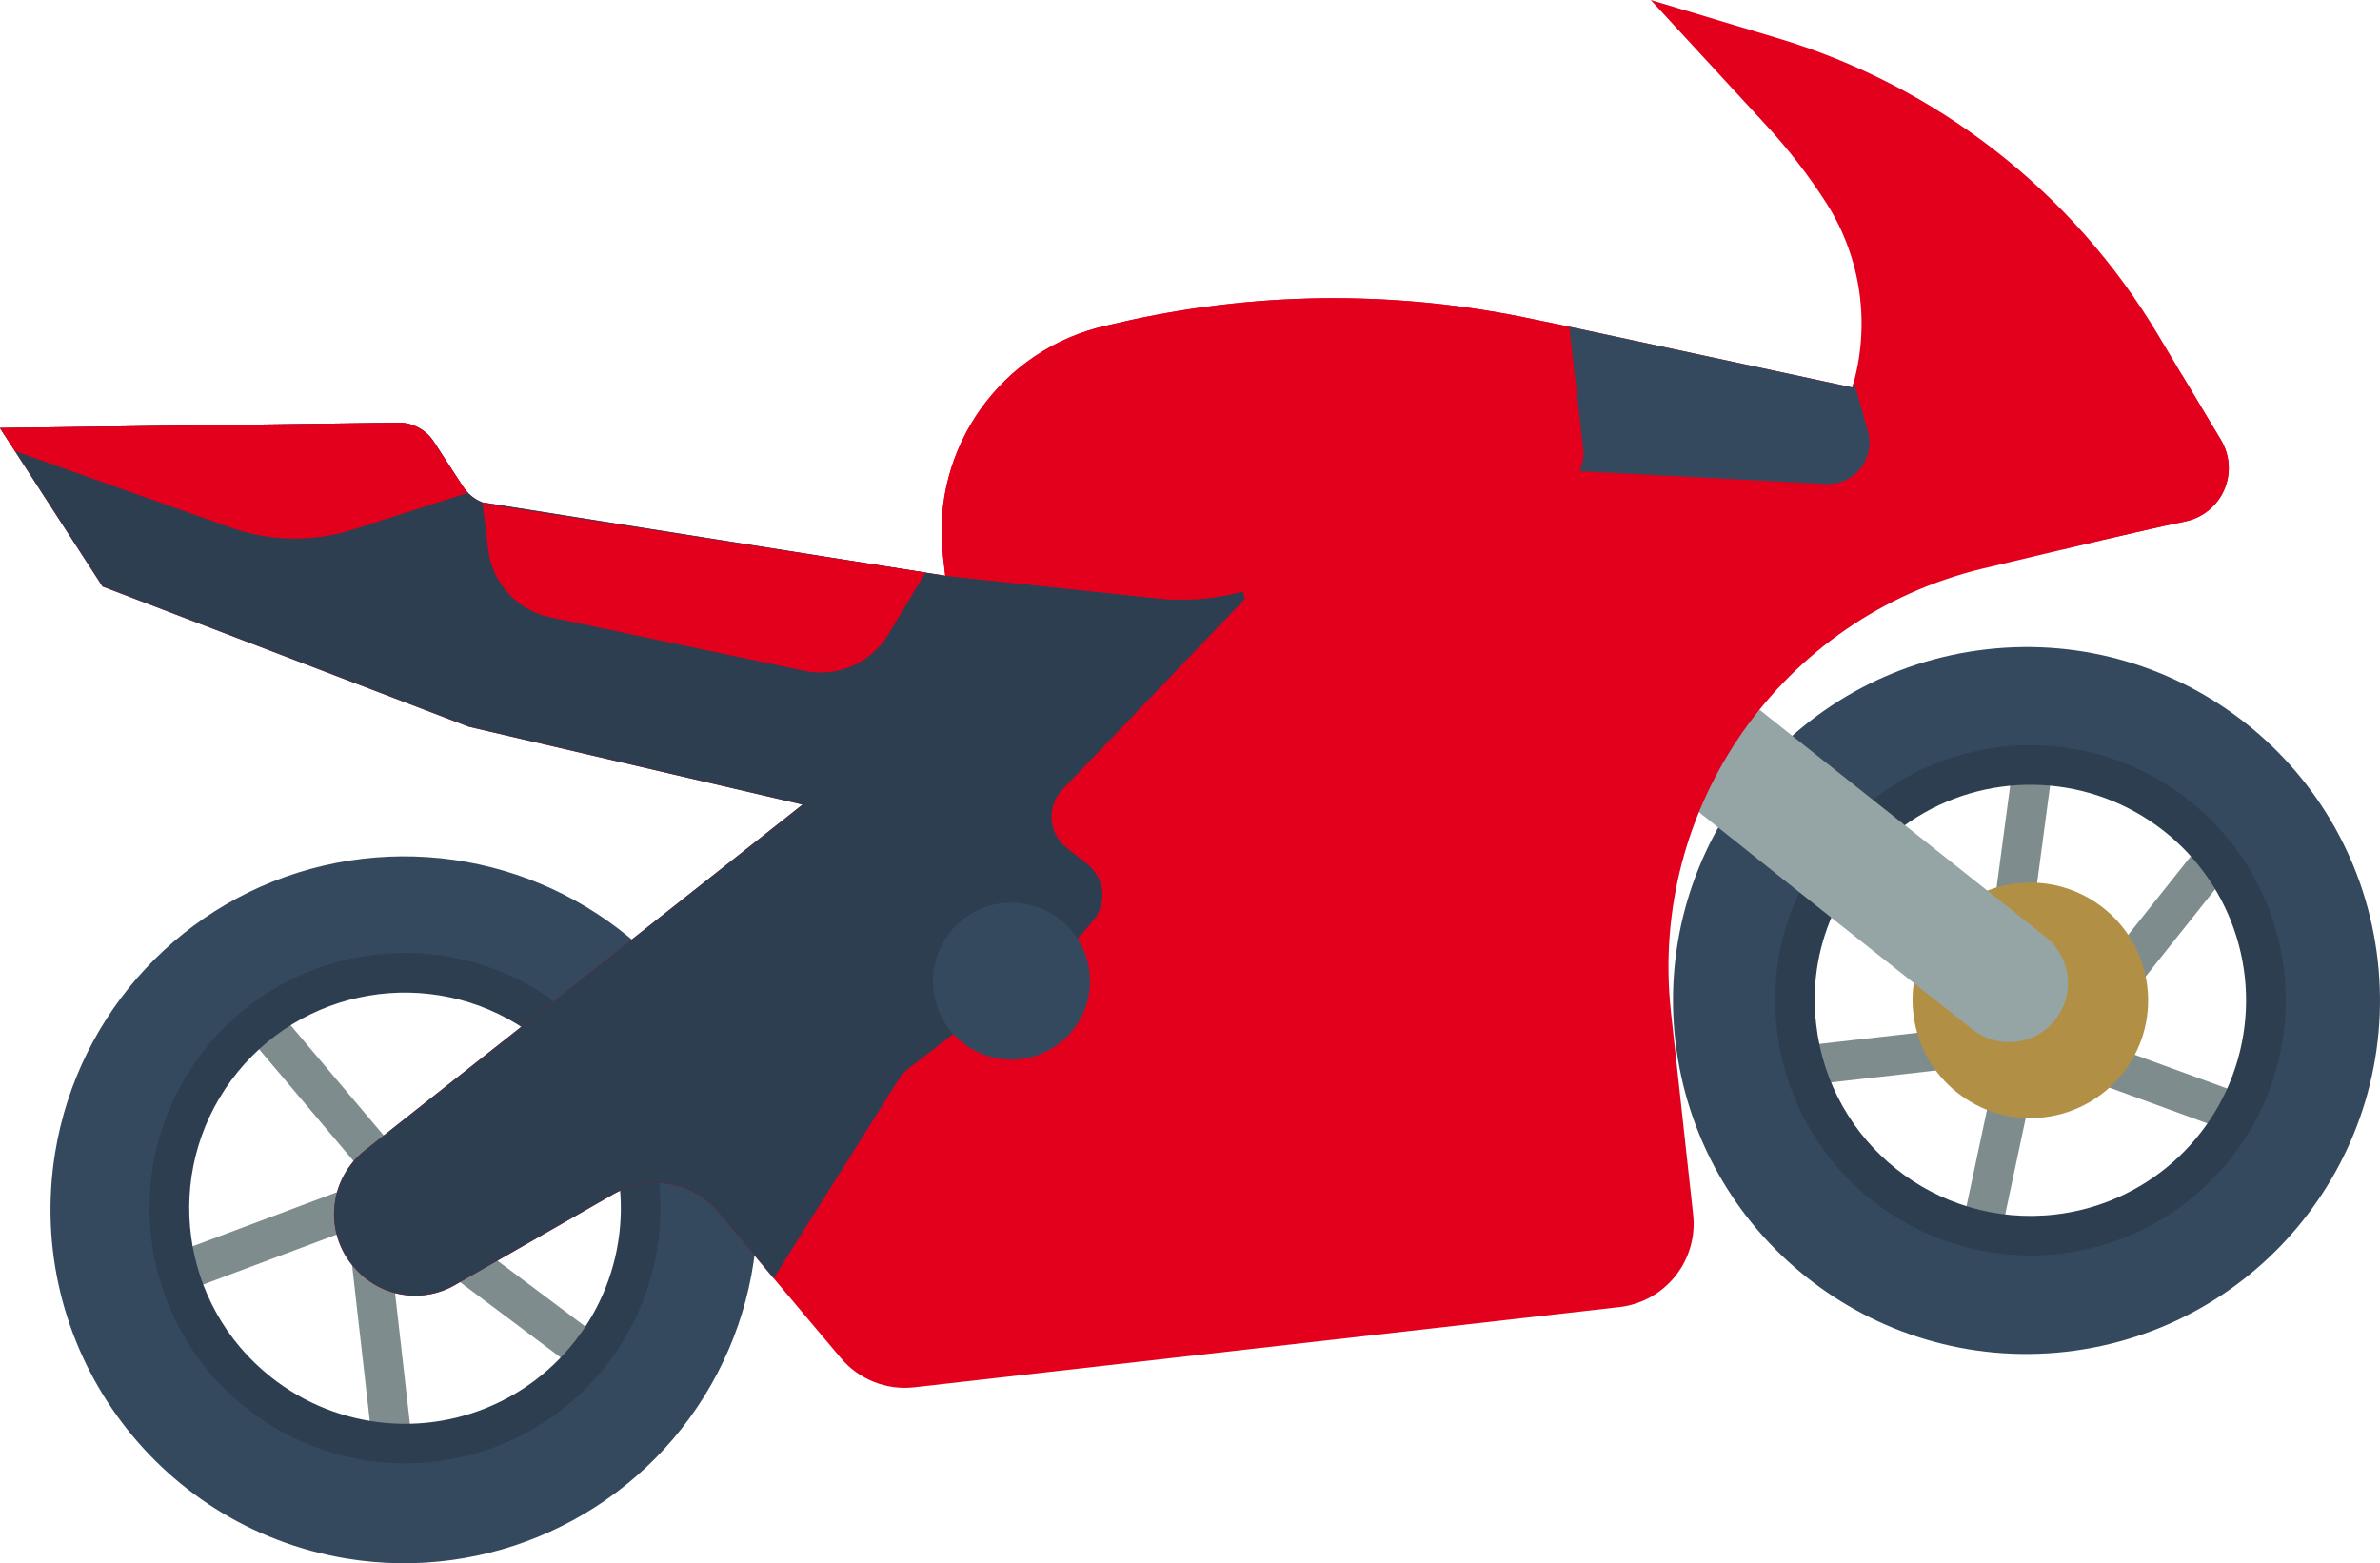 <?xml version="1.0" encoding="UTF-8" standalone="no"?>
<!-- Generator: Adobe Illustrator 19.0.0, SVG Export Plug-In . SVG Version: 6.00 Build 0)  -->

<svg
   xmlns:dc="http://purl.org/dc/elements/1.1/"
   xmlns:cc="http://creativecommons.org/ns#"
   xmlns:rdf="http://www.w3.org/1999/02/22-rdf-syntax-ns#"
   xmlns:svg="http://www.w3.org/2000/svg"
   xmlns="http://www.w3.org/2000/svg"
   xmlns:sodipodi="http://sodipodi.sourceforge.net/DTD/sodipodi-0.dtd"
   xmlns:inkscape="http://www.inkscape.org/namespaces/inkscape"
   version="1.1"
   id="Capa_1"
   x="0px"
   y="0px"
   viewBox="0 0 530.794 348.683"
   xml:space="preserve"
   sodipodi:docname="motorcycle.svg"
   inkscape:version="0.92.3 (d244b95, 2018-08-02)"
   width="530.794"
   height="348.683"><defs
   id="defs93" /><sodipodi:namedview
   pagecolor="#ffffff"
   bordercolor="#666666"
   borderopacity="1"
   objecttolerance="10"
   gridtolerance="10"
   guidetolerance="10"
   inkscape:pageopacity="0"
   inkscape:pageshadow="2"
   inkscape:window-width="1853"
   inkscape:window-height="1025"
   id="namedview91"
   showgrid="false"
   inkscape:zoom="0.46097712"
   inkscape:cx="253.68192"
   inkscape:cy="157.44029"
   inkscape:window-x="67"
   inkscape:window-y="27"
   inkscape:window-maximized="1"
   inkscape:current-layer="Capa_1"
   fit-margin-top="0"
   fit-margin-left="0"
   fit-margin-right="0"
   fit-margin-bottom="0" />
<g
   id="g3829"
   transform="rotate(38.51,348.8,217.31)"><g
     id="g58">
	<g
   id="g20">
		<path
   id="path2"
   d="m 170.707,419.34 c -0.292,0.001 -0.584,-0.028 -0.871,-0.086 l -41.198,-8.233 c -1.551,-0.303 -2.821,-1.413 -3.331,-2.908 -0.509,-1.496 -0.18,-3.15 0.864,-4.336 1.044,-1.187 2.642,-1.724 4.191,-1.41 l 41.198,8.233 c 2.224,0.443 3.751,2.5 3.531,4.757 -0.22,2.256 -2.116,3.979 -4.384,3.983 z"
   style="fill:#7f8c8d"
   inkscape:connector-curvature="0" />
		<path
   id="path4"
   d="m 148.5,466.142 c -1.589,-0.002 -3.054,-0.857 -3.837,-2.239 -0.783,-1.382 -0.763,-3.079 0.052,-4.442 l 26.069,-43.504 c 0.807,-1.359 2.279,-2.182 3.859,-2.158 1.58,0.024 3.027,0.89 3.793,2.272 0.766,1.382 0.735,3.068 -0.083,4.421 l -26.069,43.504 c -0.794,1.333 -2.232,2.149 -3.784,2.146 z"
   style="fill:#7f8c8d"
   inkscape:connector-curvature="0" />
		<path
   id="path6"
   d="m 209.414,466.254 c -1.171,10e-4 -2.294,-0.464 -3.121,-1.293 l -34.845,-34.845 c -1.694,-1.728 -1.68,-4.499 0.031,-6.21 1.711,-1.711 4.481,-1.725 6.21,-0.031 l 34.845,34.845 c 1.262,1.262 1.64,3.161 0.957,4.81 -0.683,1.649 -2.292,2.724 -4.077,2.724 z"
   style="fill:#7f8c8d"
   inkscape:connector-curvature="0" />
		<path
   id="path8"
   d="m 186.112,424.702 c -2.412,-10e-4 -4.377,-1.938 -4.413,-4.35 -0.035,-2.412 1.872,-4.406 4.283,-4.477 l 42.44,-1.228 c 2.426,-0.042 4.443,1.86 4.543,4.284 0.068,2.436 -1.848,4.469 -4.285,4.543 l -42.44,1.228 z"
   style="fill:#7f8c8d"
   inkscape:connector-curvature="0" />
		<path
   id="path10"
   d="m 457.276,208.483 c -1.674,0.002 -3.204,-0.945 -3.948,-2.444 l -17.681,-35.466 c -1.084,-2.18 -0.198,-4.826 1.981,-5.913 2.179,-1.087 4.826,-0.204 5.916,1.974 l 17.681,35.466 c 0.524,1.047 0.609,2.26 0.237,3.371 -0.372,1.111 -1.171,2.027 -2.219,2.548 -0.611,0.306 -1.284,0.465 -1.967,0.464 z"
   style="fill:#7f8c8d"
   inkscape:connector-curvature="0" />
		<path
   id="path12"
   d="m 450.112,164.323 c -2.165,0.002 -4.012,-1.568 -4.359,-3.705 -0.347,-2.137 0.908,-4.211 2.962,-4.894 l 35.405,-11.81 c 1.497,-0.505 3.15,-0.172 4.334,0.875 1.184,1.047 1.717,2.646 1.399,4.194 -0.318,1.548 -1.439,2.807 -2.94,3.302 l -35.405,11.81 c -0.449,0.151 -0.921,0.228 -1.396,0.228 z"
   style="fill:#7f8c8d"
   inkscape:connector-curvature="0" />
		<path
   id="path14"
   d="m 446.207,149.521 v 0 c -2.438,0 -4.414,-1.976 -4.414,-4.414 l 0.009,-39.035 c -0.001,-1.171 0.464,-2.294 1.292,-3.122 0.828,-0.828 1.951,-1.293 3.122,-1.292 v 0 c 2.438,0 4.414,1.976 4.414,4.414 l -0.009,39.035 c 0.001,1.171 -0.464,2.294 -1.292,3.122 -0.828,0.828 -1.951,1.293 -3.122,1.292 z"
   style="fill:#7f8c8d"
   inkscape:connector-curvature="0" />
		<path
   id="path16"
   d="m 420.103,151.03 c -1.552,0.003 -2.99,-0.813 -3.784,-2.147 l -18.526,-30.94 c -0.817,-1.352 -0.849,-3.039 -0.083,-4.421 0.766,-1.382 2.213,-2.249 3.793,-2.272 1.58,-0.023 3.052,0.8 3.859,2.158 l 18.526,30.94 c 0.819,1.363 0.84,3.061 0.057,4.445 -0.784,1.384 -2.252,2.238 -3.842,2.237 z"
   style="fill:#7f8c8d"
   inkscape:connector-curvature="0" />
		<path
   id="path18"
   d="m 403.414,204.284 c -1.785,0 -3.394,-1.076 -4.077,-2.725 -0.683,-1.649 -0.306,-3.547 0.957,-4.81 l 29.569,-29.565 c 1.111,-1.134 2.745,-1.583 4.28,-1.178 1.535,0.406 2.733,1.604 3.139,3.139 0.406,1.535 -0.044,3.169 -1.178,4.28 l -29.569,29.565 c -0.827,0.83 -1.95,1.296 -3.121,1.294 z"
   style="fill:#7f8c8d"
   inkscape:connector-curvature="0" />
	</g>
	<path
   id="path22"
   d="m 411.043,143.966 c 1.148,-2 2.565,-3.834 4.211,-5.449 10.258,-10.251 26.884,-10.246 37.136,0.011 10.252,10.257 10.249,26.883 -0.007,37.136 -10.256,10.253 -26.881,10.252 -37.136,-0.002 -1.646,-1.614 -3.062,-3.447 -4.209,-5.447"
   style="fill:#b19046"
   inkscape:connector-curvature="0" />
	<path
   id="path24"
   d="m 488.96,101.954 c -30.763,-30.812 -80.68,-30.852 -111.492,-0.088 -30.812,30.763 -30.852,80.68 -0.088,111.492 30.764,30.812 80.68,30.852 111.492,0.088 30.744,-30.791 30.784,-80.652 0.088,-111.492 z m -18.008,92.248 c -20.509,20.48 -53.73,20.48 -74.24,0 -6.675,-6.564 -11.41,-14.842 -13.683,-23.923 v -26.394 c 2.314,-9.065 7.042,-17.332 13.682,-23.923 20.506,-20.472 53.721,-20.459 74.21,0.03 20.489,20.489 20.502,53.704 0.031,74.21 z"
   style="fill:#35495e"
   inkscape:connector-curvature="0" />
	<path
   id="path26"
   d="m 433.828,213.974 c -15.099,0.045 -29.589,-5.951 -40.241,-16.651 -7.236,-7.133 -12.371,-16.119 -14.845,-25.974 -0.086,-0.35 -0.13,-0.709 -0.129,-1.069 v -26.397 c -0.002,-0.365 0.045,-0.729 0.138,-1.082 7.411,-28.629 35.514,-46.812 64.665,-41.839 29.152,4.973 49.637,31.444 47.137,60.911 -2.501,29.468 -27.153,52.11 -56.725,52.101 z m -46.388,-44.25 c 2.133,8.095 6.406,15.466 12.371,21.341 18.785,18.769 49.222,18.777 68.017,0.018 v 0 c 14.28,-14.275 18.121,-35.951 9.615,-54.263 -8.506,-18.312 -27.548,-29.359 -47.667,-27.655 -20.12,1.705 -37.031,15.798 -42.335,35.28 z"
   style="fill:#2c3e50"
   inkscape:connector-curvature="0" />
	<path
   id="path28"
   d="m 311.298,170.216 71.714,0.09 44.643,-0.09 c 4.71,0.012 9.066,-2.493 11.425,-6.57 2.358,-4.077 2.358,-9.103 0,-13.179 -2.358,-4.077 -6.715,-6.582 -11.425,-6.57 l -71.949,0.09 h -53.659 z"
   style="fill:#95a5a5"
   inkscape:connector-curvature="0" />
	<path
   id="path30"
   d="m 217.506,488.335 c 27.841,-15.545 43.577,-46.33 39.87,-78 -3.707,-31.67 -26.127,-57.989 -56.805,-66.684 -30.678,-8.695 -63.574,1.947 -83.347,26.963 -19.773,25.016 -22.53,59.479 -6.985,87.32 21.271,37.958 69.242,51.554 107.267,30.401 z m -83.875,-42.413 c -14.132,-25.306 -5.098,-57.275 20.187,-71.443 8.131,-4.639 17.384,-6.944 26.741,-6.662 l 25.4,7.177 c 8.094,4.691 14.764,11.49 19.301,19.672 9.156,16.368 8.884,36.377 -0.713,52.491 -9.597,16.114 -27.062,25.883 -45.815,25.628 -18.752,-0.256 -35.945,-10.496 -45.101,-26.863 z"
   style="fill:#35495e"
   inkscape:connector-curvature="0" />
	<path
   id="path32"
   d="m 179.009,475.995 c -30.635,0.039 -55.8,-24.186 -56.929,-54.8 -1.129,-30.614 22.185,-56.625 52.739,-58.843 1.572,-0.114 3.086,0.62 3.971,1.924 0.885,1.305 1.006,2.982 0.319,4.401 -0.687,1.419 -2.079,2.363 -3.652,2.477 -25.798,1.897 -45.47,23.869 -44.513,49.719 0.956,25.85 22.197,46.309 48.065,46.294 h 0.009 c 19.345,0.005 36.813,-11.575 44.34,-29.396 7.527,-17.821 3.651,-38.416 -9.84,-52.281 -1.101,-1.127 -1.517,-2.756 -1.091,-4.273 0.426,-1.517 1.628,-2.692 3.155,-3.082 1.527,-0.39 3.146,0.064 4.247,1.191 15.973,16.404 20.567,40.779 11.662,61.872 -8.905,21.093 -29.577,34.801 -52.472,34.796 h -0.01 z"
   style="fill:#2c3e50"
   inkscape:connector-curvature="0" />
	<path
   id="path34"
   d="M 404.657,267.736 292.722,379.67 c -4.423,4.395 -10.752,6.284 -16.86,5.032 l -22.776,-4.59 -18.537,-3.796 c -8.866,-1.835 -17.768,2.969 -21.099,11.388 l -15.006,37.782 c -3.166,8.092 -11.709,12.718 -20.215,10.946 h -0.177 c -4.82,-0.974 -9.038,-3.866 -11.684,-8.01 -2.647,-4.145 -3.495,-9.188 -2.35,-13.97 L 192.355,293.426 123.322,326.176 39.901,352.57 0,339.151 68.767,282.919 c 2.497,-2.037 5.869,-2.638 8.916,-1.589 l 11.123,3.708 c 1.853,0.647 3.865,0.678 5.737,0.088 l 87.041,-49.258 3.884,-2.207 -3.178,-3.178 c -17.101,-17.012 -18.55,-44.207 -3.354,-62.941 l 3.53,-4.414 c 19.19,-23.485 43.178,-42.597 70.357,-56.055 l 6.973,-3.531 57.821,-28.69 C 312.223,61.476 301.314,51.081 287.692,46.339 280.513,43.883 273.127,42.08 265.623,40.954 l -36.989,-5.738 27.189,-10.858 c 34.546,-13.874 73.04,-14.284 107.873,-1.148 l 25.6,9.622 c 3.658,1.386 6.427,4.445 7.441,8.223 1.014,3.778 0.151,7.813 -2.321,10.844 -5.295,6.268 -16.506,20.657 -28.954,36.546 -28.232,36.256 -25.171,87.833 7.15,120.497 l 32.045,32.309 c 3.517,3.509 5.494,8.273 5.494,13.241 0,4.971 -1.976,9.735 -5.494,13.244 z"
   style="fill:#E2001C"
   inkscape:connector-curvature="0" />
	<path
   id="path36"
   d="m 247.526,324.674 c -0.263,1.007 -0.353,2.052 -0.265,3.09 l 5.825,52.259 v 0.088 l -18.537,-3.796 c -8.866,-1.835 -17.768,2.969 -21.099,11.388 l -15.006,37.782 c -3.166,8.092 -11.709,12.718 -20.215,10.946 h -0.177 c -4.82,-0.974 -9.038,-3.866 -11.684,-8.01 -2.647,-4.145 -3.495,-9.188 -2.35,-13.97 L 192.355,293.425 123.322,326.175 39.901,352.569 0,339.151 68.767,282.919 c 2.497,-2.037 5.869,-2.638 8.916,-1.589 l 11.123,3.708 c 1.853,0.647 3.865,0.678 5.737,0.088 l 87.041,-49.258 3.884,-2.207 39.901,-25.335 c 5.527,-3.482 10.348,-7.975 14.212,-13.241 l 1.412,1.059 -5.386,58.615 c -0.207,2.448 0.62,4.871 2.28,6.682 1.66,1.811 4.002,2.845 6.459,2.852 h 6.092 c 2.376,0.011 4.647,0.984 6.294,2.697 1.647,1.713 2.529,4.021 2.446,6.396 l -0.176,5.297 -8.475,33.81 z"
   style="fill:#2c3e50"
   inkscape:connector-curvature="0" />
	<path
   id="path38"
   d="m 183.703,251.935 c 0.908,7.408 -2.946,14.585 -9.623,17.92 l -51.818,25.953 c -6.743,3.35 -14.87,2.037 -20.214,-3.266 l -7.504,-7.415 c 0.648,-0.189 1.27,-0.456 1.854,-0.794 l 85.188,-48.463 z"
   style="fill:#E2001C"
   inkscape:connector-curvature="0" />
	<circle
   id="circle40"
   r="17.514"
   cy="295.234"
   cx="253.34"
   style="fill:#35495e" />
	<g
   id="g50">
		<path
   id="path42"
   d="m 290.483,311.238 -0.006,33.518 65.015,-65.015 c 1.949,-1.949 2.867,-4.701 2.478,-7.429 l -3.702,-25.948 c -0.414,-2.904 -2.256,-5.407 -4.904,-6.667 -2.648,-1.26 -5.752,-1.11 -8.267,0.4 l -15.398,9.241 c -2.637,1.583 -4.251,4.433 -4.252,7.508 l -0.003,16.18 c 0,2.322 -0.923,4.549 -2.565,6.191 l -25.83,25.83 c -1.643,1.642 -2.566,3.869 -2.566,6.191 z"
   style="fill:#E2001C"
   inkscape:connector-curvature="0" />
		<path
   id="path44"
   d="m 278.121,188.211 c -1.785,0 -3.394,-1.076 -4.077,-2.725 -0.683,-1.649 -0.306,-3.547 0.957,-4.81 l 24.767,-24.767 c 1.111,-1.134 2.745,-1.583 4.28,-1.178 1.535,0.406 2.733,1.604 3.139,3.139 0.406,1.535 -0.044,3.169 -1.178,4.28 l -24.767,24.767 c -0.828,0.83 -1.951,1.295 -3.121,1.294 z"
   style="fill:#E2001C"
   inkscape:connector-curvature="0" />
		<path
   id="path46"
   d="m 315.276,151.06 c -1.785,0 -3.394,-1.076 -4.077,-2.725 -0.683,-1.649 -0.306,-3.547 0.956,-4.81 l 6.19,-6.194 c 1.111,-1.134 2.745,-1.583 4.28,-1.178 1.535,0.406 2.733,1.604 3.139,3.139 0.406,1.535 -0.044,3.169 -1.178,4.28 l -6.19,6.194 c -0.826,0.83 -1.949,1.295 -3.12,1.294 z"
   style="fill:#E2001C"
   inkscape:connector-curvature="0" />
		<path
   id="path48"
   d="m 397.153,44.133 c 0.011,2.828 -0.956,5.572 -2.737,7.768 -3.619,4.326 -10.063,12.359 -17.744,22.157 l -10.151,-10.24 c -6.19,-6.136 -7.153,-15.803 -2.295,-23.04 l 9.092,-13.506 0.177,-0.353 15.801,5.914 c 4.709,1.774 7.834,6.269 7.857,11.3 z"
   style="fill:#E2001C"
   inkscape:connector-curvature="0" />
	</g>
	<path
   id="path52"
   d="m 90.659,285.479 -14.742,22.069 c -5.369,8.129 -13.335,14.197 -22.599,17.214 L 5.825,341.093 0,339.151 68.767,282.919 c 2.497,-2.037 5.869,-2.638 8.916,-1.589 l 11.123,3.708 c 0.607,0.189 1.226,0.336 1.853,0.441 z"
   style="fill:#E2001C"
   inkscape:connector-curvature="0" />
	<path
   id="path54"
   d="M 326.444,95.333 281.6,127.377 c -0.265,-1.589 -15.813,5.003 -17.048,3.768 l -4.756,-27.602 57.821,-28.69 c -0.177,-0.441 -0.353,-0.883 -0.53,-1.236 l 9.446,6.797 c 2.381,1.746 3.781,4.529 3.763,7.482 -0.017,2.954 -1.45,5.719 -3.852,7.437 z"
   style="fill:#35495e"
   inkscape:connector-curvature="0" />
	<path
   id="path56"
   d="m 280.364,134.086 -39.371,59.057 c -0.421,0.682 -0.893,1.332 -1.412,1.942 -3.864,5.267 -8.686,9.759 -14.212,13.241 l -39.901,25.335 -3.178,-3.178 c -17.101,-17.012 -18.551,-44.207 -3.354,-62.941 l 3.53,-4.414 c 19.19,-23.485 43.178,-42.597 70.357,-56.055 l 6.973,-3.531 19.421,19.421 c 2.981,2.962 3.461,7.615 1.147,11.123 z"
   style="fill:#E2001C"
   inkscape:connector-curvature="0" />
</g></g>
<g
   id="g60"
   transform="translate(-2.296,-64.736)">
</g>
<g
   id="g62"
   transform="translate(-2.296,-64.736)">
</g>
<g
   id="g64"
   transform="translate(-2.296,-64.736)">
</g>
<g
   id="g66"
   transform="translate(-2.296,-64.736)">
</g>
<g
   id="g68"
   transform="translate(-2.296,-64.736)">
</g>
<g
   id="g70"
   transform="translate(-2.296,-64.736)">
</g>
<g
   id="g72"
   transform="translate(-2.296,-64.736)">
</g>
<g
   id="g74"
   transform="translate(-2.296,-64.736)">
</g>
<g
   id="g76"
   transform="translate(-2.296,-64.736)">
</g>
<g
   id="g78"
   transform="translate(-2.296,-64.736)">
</g>
<g
   id="g80"
   transform="translate(-2.296,-64.736)">
</g>
<g
   id="g82"
   transform="translate(-2.296,-64.736)">
</g>
<g
   id="g84"
   transform="translate(-2.296,-64.736)">
</g>
<g
   id="g86"
   transform="translate(-2.296,-64.736)">
</g>
<g
   id="g88"
   transform="translate(-2.296,-64.736)">
</g>
</svg>